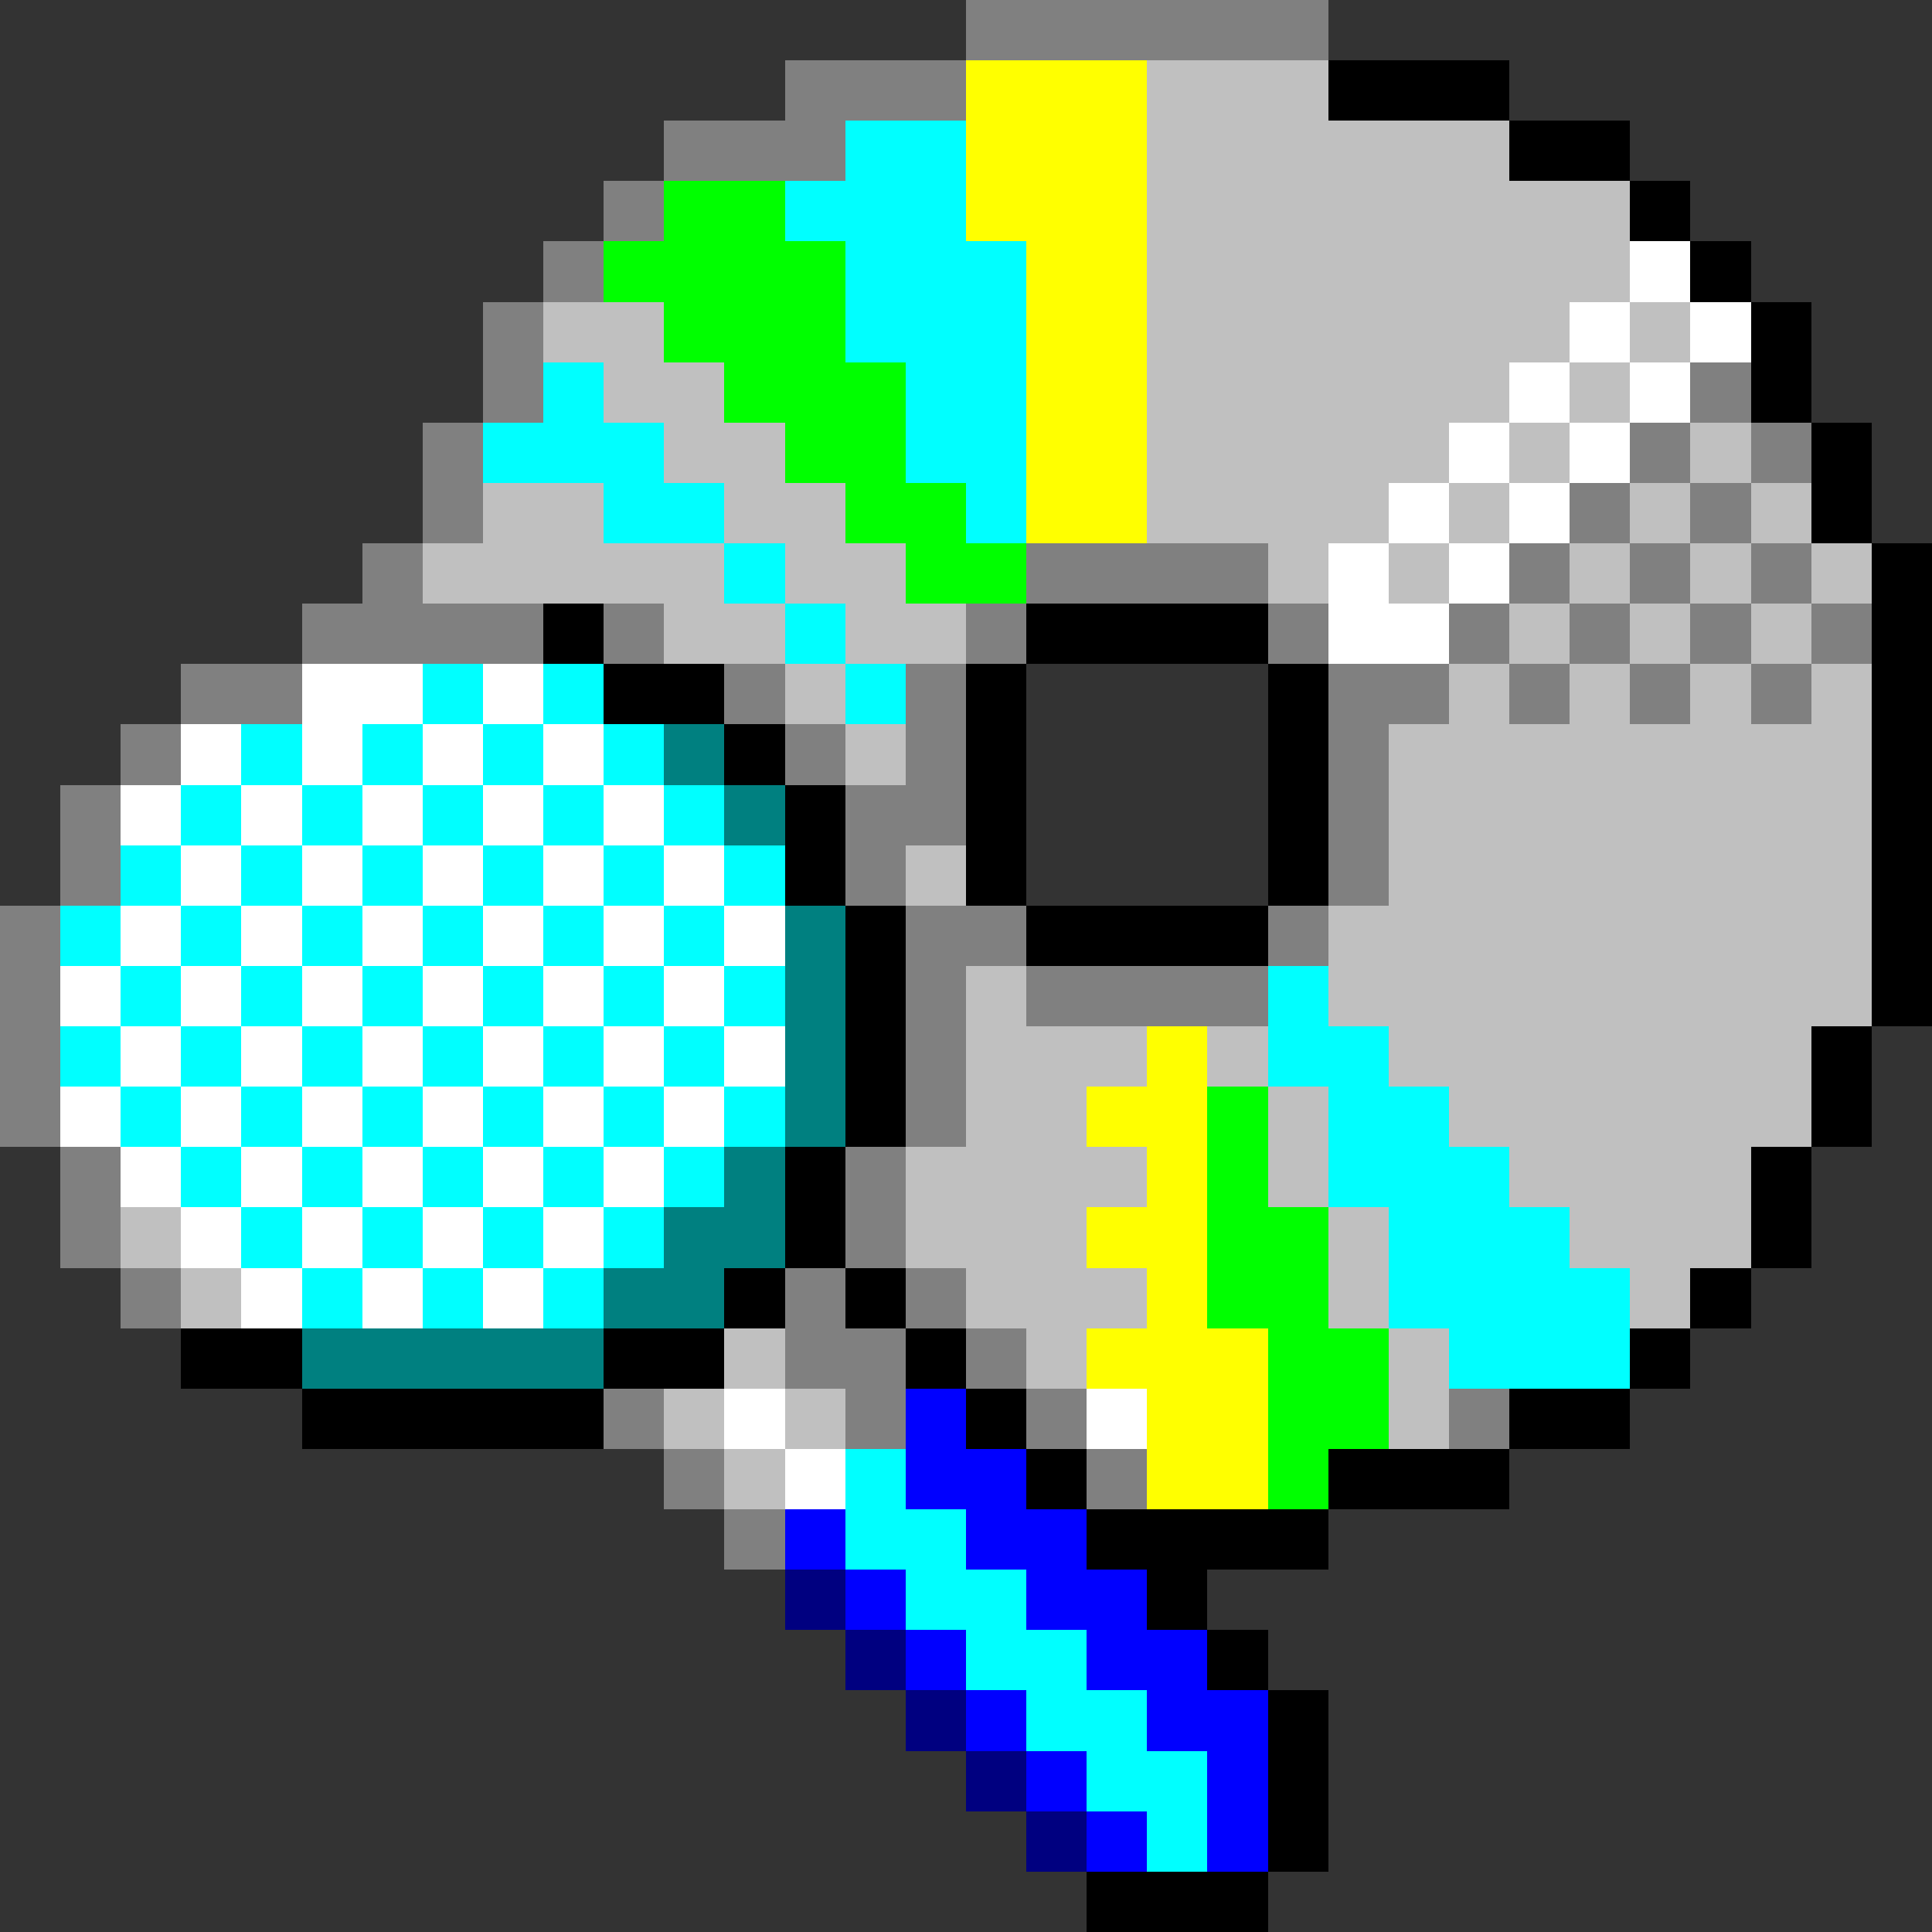<svg xmlns="http://www.w3.org/2000/svg" shape-rendering="crispEdges" viewBox="0 -0.5 32 32"><rect x="0" y="-0.5" width="32" height="32" fill="#333333" stroke="none"/><path stroke="gray" d="M16 0h6m-9 1h3m-5 1h3m-4 1h1M9 4h1M8 5h1M8 6h1m19 0h1M7 7h1m19 0h1m1 0h1M7 8h1m18 0h1m1 0h1M6 9h1m10 0h4m4 0h1m1 0h1m1 0h1M5 10h4m1 0h1m5 0h1m4 0h1m2 0h1m1 0h1m1 0h1m1 0h1M3 11h2m7 0h1m2 0h1m6 0h2m1 0h1m1 0h1m1 0h1M2 12h1m10 0h1m1 0h1m6 0h1M1 13h1m12 0h2m6 0h1M1 14h1m12 0h1m7 0h1M0 15h1m14 0h2m4 0h1M0 16h1m14 0h1m1 0h4M0 17h1m14 0h1M0 18h1m14 0h1M1 19h1m12 0h1M1 20h1m12 0h1M2 21h1m10 0h1m1 0h1m-3 1h2m1 0h1m-7 1h1m3 0h1m2 0h1m6 0h1m-14 1h1m6 0h1m-7 1h1"/><path stroke="#ff0" d="M16 1h3m-3 1h3m-3 1h3m-2 1h2m-2 1h2m-2 1h2m-2 1h2m-2 1h2m0 9h1m-2 1h2m-1 1h1m-2 1h2m-1 1h1m-2 1h3m-2 1h2m-2 1h2"/><path stroke="silver" d="M19 1h3m-3 1h6m-6 1h8m-8 1h8M9 5h2m8 0h7m1 0h1M10 6h2m7 0h6m1 0h1M11 7h2m6 0h5m1 0h1m2 0h1M8 8h2m2 0h2m5 0h4m1 0h1m2 0h1m1 0h1M7 9h5m1 0h2m6 0h1m1 0h1m2 0h1m1 0h1m1 0h1m-20 1h2m1 0h2m9 0h1m1 0h1m1 0h1m-17 1h1m10 0h1m1 0h1m1 0h1m1 0h1m-17 1h1m8 0h8m-8 1h8m-16 1h1m7 0h8m-9 1h9m-15 1h1m5 0h9m-15 1h3m1 0h1m2 0h7m-14 1h2m3 0h1m2 0h6m-15 1h4m2 0h1m3 0h4M2 20h1m12 0h3m4 0h1m3 0h3M3 21h1m12 0h3m3 0h1m4 0h1m-16 1h1m4 0h1m5 0h1m-13 1h1m1 0h1m9 0h1m-12 1h1"/><path stroke="#000" d="M22 1h3m0 1h2m0 1h1m0 1h1m0 1h1m-1 1h1m0 1h1m-1 1h1m0 1h1M9 10h1m7 0h4m10 0h1m-22 1h2m4 0h1m4 0h1m9 0h1m-20 1h1m3 0h1m4 0h1m9 0h1m-19 1h1m2 0h1m4 0h1m9 0h1m-19 1h1m2 0h1m4 0h1m9 0h1m-18 1h1m2 0h4m10 0h1m-18 1h1m16 0h1m-18 1h1m15 0h1m-17 1h1m15 0h1m-18 1h1m15 0h1m-17 1h1m15 0h1m-18 1h1m1 0h1m13 0h1M3 22h2m5 0h2m3 0h1m11 0h1M5 23h5m6 0h1m8 0h2m-10 1h1m4 0h3m-7 1h4m-3 1h1m0 1h1m0 1h1m-1 1h1m-1 1h1m-4 1h3"/><path stroke="#0ff" d="M14 2h2m-3 1h3m-2 1h3m-3 1h3M9 6h1m5 0h2M8 7h3m4 0h2m-7 1h2m4 0h1m-5 1h1m0 1h1m-7 1h1m1 0h1m4 0h1M4 12h1m1 0h1m1 0h1m1 0h1m-8 1h1m1 0h1m1 0h1m1 0h1m1 0h1M2 14h1m1 0h1m1 0h1m1 0h1m1 0h1m1 0h1M1 15h1m1 0h1m1 0h1m1 0h1m1 0h1m1 0h1M2 16h1m1 0h1m1 0h1m1 0h1m1 0h1m1 0h1m8 0h1M1 17h1m1 0h1m1 0h1m1 0h1m1 0h1m1 0h1m9 0h2M2 18h1m1 0h1m1 0h1m1 0h1m1 0h1m1 0h1m9 0h2M3 19h1m1 0h1m1 0h1m1 0h1m1 0h1m10 0h3M4 20h1m1 0h1m1 0h1m1 0h1m12 0h3M5 21h1m1 0h1m1 0h1m13 0h4m-3 1h3m-13 2h1m-1 1h2m-1 1h2m-1 1h2m-1 1h2m-1 1h2m-1 1h1"/><path stroke="#0f0" d="M11 3h2m-3 1h4m-3 1h3m-2 1h3m-2 1h2m-1 1h2m-1 1h2m3 9h1m-1 1h1m-1 1h2m-2 1h2m-1 1h2m-2 1h2m-2 1h1"/><path stroke="#fff" d="M27 4h1m-2 1h1m1 0h1m-4 1h1m1 0h1m-4 1h1m1 0h1m-4 1h1m1 0h1m-4 1h1m1 0h1m-3 1h2M5 11h2m1 0h1m-6 1h1m1 0h1m1 0h1m1 0h1m-8 1h1m1 0h1m1 0h1m1 0h1m1 0h1m-8 1h1m1 0h1m1 0h1m1 0h1m1 0h1M2 15h1m1 0h1m1 0h1m1 0h1m1 0h1m1 0h1M1 16h1m1 0h1m1 0h1m1 0h1m1 0h1m1 0h1M2 17h1m1 0h1m1 0h1m1 0h1m1 0h1m1 0h1M1 18h1m1 0h1m1 0h1m1 0h1m1 0h1m1 0h1M2 19h1m1 0h1m1 0h1m1 0h1m1 0h1m-8 1h1m1 0h1m1 0h1m1 0h1m-6 1h1m1 0h1m1 0h1m3 2h1m5 0h1m-6 1h1"/><path stroke="teal" d="M11 12h1m0 1h1m0 2h1m-1 1h1m-1 1h1m-1 1h1m-2 1h1m-2 1h2m-3 1h2m-7 1h5"/><path stroke="#00f" d="M15 23h1m-1 1h2m-4 1h1m2 0h2m-4 1h1m2 0h2m-4 1h1m2 0h2m-4 1h1m2 0h2m-4 1h1m2 0h1m-3 1h1m1 0h1"/><path stroke="navy" d="M13 26h1m0 1h1m0 1h1m0 1h1m0 1h1"/></svg>